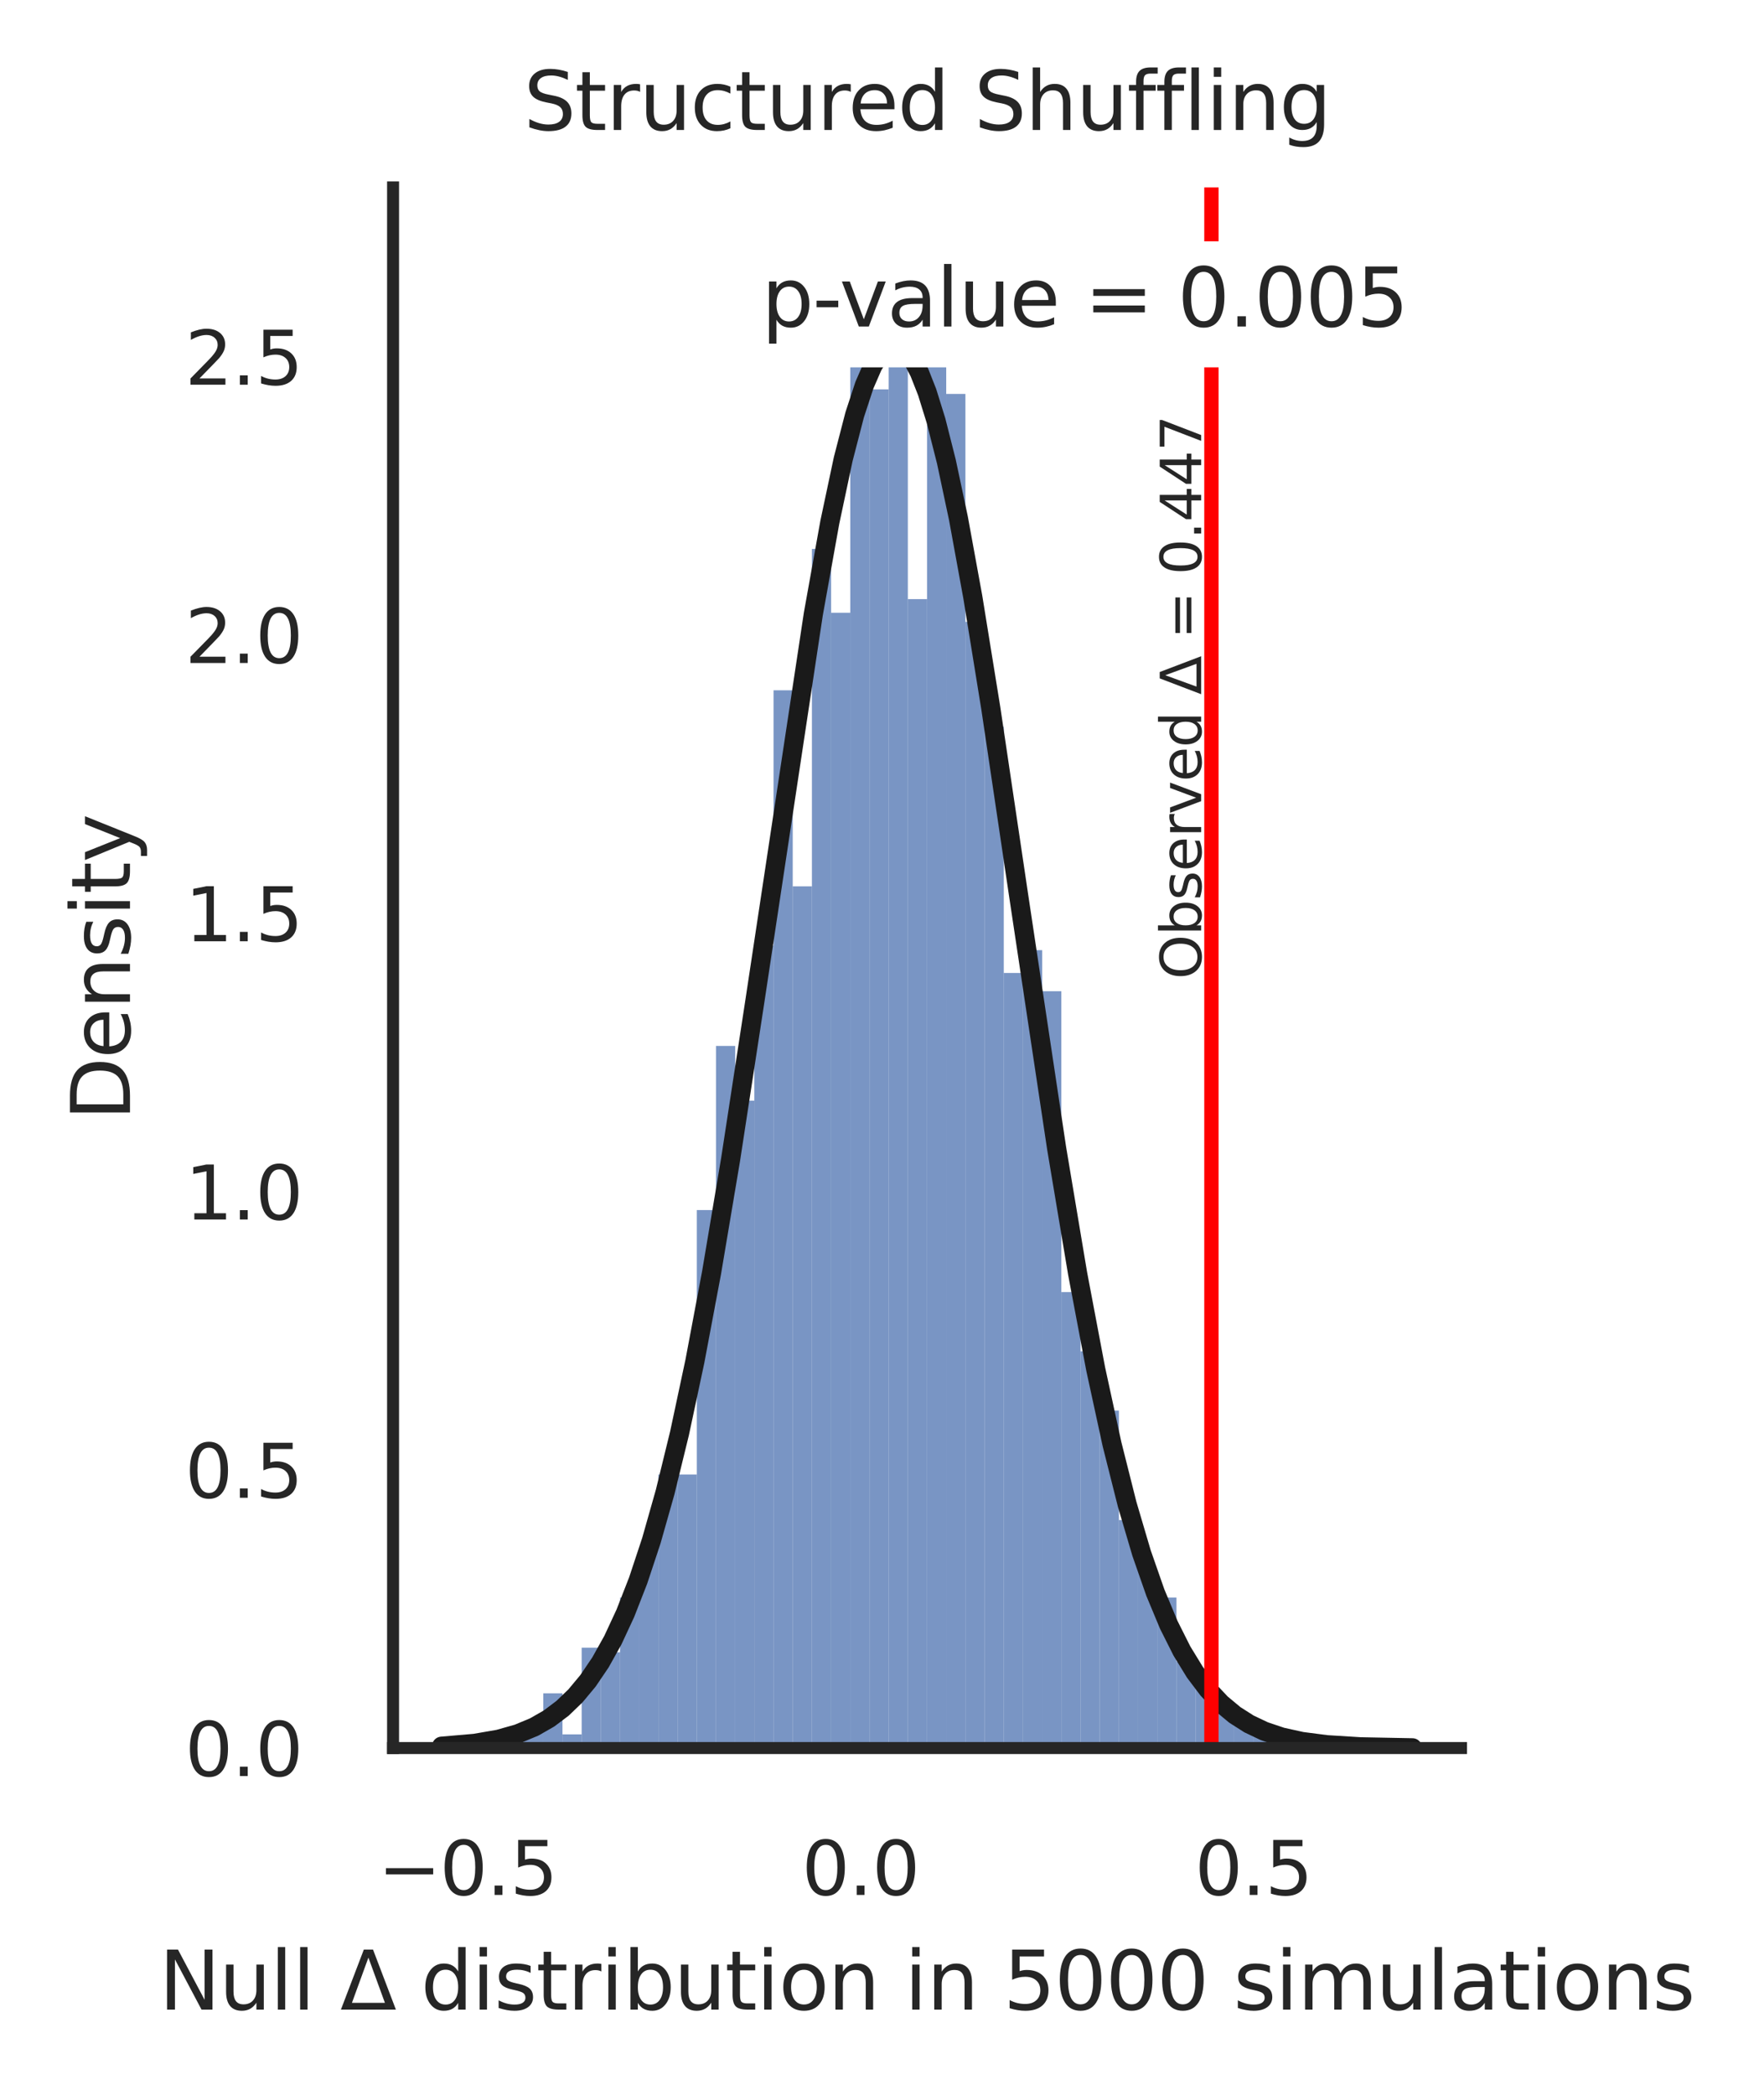 <?xml version="1.0" encoding="utf-8" standalone="no"?>
<!DOCTYPE svg PUBLIC "-//W3C//DTD SVG 1.1//EN"
  "http://www.w3.org/Graphics/SVG/1.1/DTD/svg11.dtd">
<svg xmlns:xlink="http://www.w3.org/1999/xlink" width="184.337pt" height="218.944pt" viewBox="0 0 184.337 218.944" xmlns="http://www.w3.org/2000/svg" version="1.1">
 <defs>
  <style type="text/css">*{stroke-linejoin: round; stroke-linecap: butt}</style>
 </defs>
 <g id="figure_1">
  <g id="patch_1">
   <path d="M 0 218.944 
L 184.337 218.944 
L 184.337 0 
L 0 0 
z
" style="fill: #ffffff"/>
  </g>
  <g id="axes_1">
   <g id="patch_2">
    <path d="M 41.075 182.663 
L 152.675 182.663 
L 152.675 19.583 
L 41.075 19.583 
z
" style="fill: #ffffff"/>
   </g>
   <g id="matplotlib.axis_1">
    <g id="xtick_1">
     <g id="text_1">
      <!-- −0.5 -->
      <g style="fill: #262626" transform="translate(39.497 198.013)scale(0.077 -0.077)">
       <defs>
        <path id="DejaVuSans-2212" d="M 678 2272 
L 4684 2272 
L 4684 1741 
L 678 1741 
L 678 2272 
z
" transform="scale(0.016)"/>
        <path id="DejaVuSans-30" d="M 2034 4250 
Q 1547 4250 1301 3770 
Q 1056 3291 1056 2328 
Q 1056 1369 1301 889 
Q 1547 409 2034 409 
Q 2525 409 2770 889 
Q 3016 1369 3016 2328 
Q 3016 3291 2770 3770 
Q 2525 4250 2034 4250 
z
M 2034 4750 
Q 2819 4750 3233 4129 
Q 3647 3509 3647 2328 
Q 3647 1150 3233 529 
Q 2819 -91 2034 -91 
Q 1250 -91 836 529 
Q 422 1150 422 2328 
Q 422 3509 836 4129 
Q 1250 4750 2034 4750 
z
" transform="scale(0.016)"/>
        <path id="DejaVuSans-2e" d="M 684 794 
L 1344 794 
L 1344 0 
L 684 0 
L 684 794 
z
" transform="scale(0.016)"/>
        <path id="DejaVuSans-35" d="M 691 4666 
L 3169 4666 
L 3169 4134 
L 1269 4134 
L 1269 2991 
Q 1406 3038 1543 3061 
Q 1681 3084 1819 3084 
Q 2600 3084 3056 2656 
Q 3513 2228 3513 1497 
Q 3513 744 3044 326 
Q 2575 -91 1722 -91 
Q 1428 -91 1123 -41 
Q 819 9 494 109 
L 494 744 
Q 775 591 1075 516 
Q 1375 441 1709 441 
Q 2250 441 2565 725 
Q 2881 1009 2881 1497 
Q 2881 1984 2565 2268 
Q 2250 2553 1709 2553 
Q 1456 2553 1204 2497 
Q 953 2441 691 2322 
L 691 4666 
z
" transform="scale(0.016)"/>
       </defs>
       <use xlink:href="#DejaVuSans-2212"/>
       <use xlink:href="#DejaVuSans-30" x="83.789"/>
       <use xlink:href="#DejaVuSans-2e" x="147.412"/>
       <use xlink:href="#DejaVuSans-35" x="179.199"/>
      </g>
     </g>
    </g>
    <g id="xtick_2">
     <g id="text_2">
      <!-- 0.0 -->
      <g style="fill: #262626" transform="translate(83.789 198.013)scale(0.077 -0.077)">
       <use xlink:href="#DejaVuSans-30"/>
       <use xlink:href="#DejaVuSans-2e" x="63.623"/>
       <use xlink:href="#DejaVuSans-30" x="95.41"/>
      </g>
     </g>
    </g>
    <g id="xtick_3">
     <g id="text_3">
      <!-- 0.5 -->
      <g style="fill: #262626" transform="translate(124.854 198.013)scale(0.077 -0.077)">
       <use xlink:href="#DejaVuSans-30"/>
       <use xlink:href="#DejaVuSans-2e" x="63.623"/>
       <use xlink:href="#DejaVuSans-35" x="95.41"/>
      </g>
     </g>
    </g>
    <g id="text_4">
     <!-- Null $\Delta$ distribution in 5000 simulations -->
     <g style="fill: #262626" transform="translate(16.613 209.998)scale(0.084 -0.084)">
      <defs>
       <path id="DejaVuSans-4e" d="M 628 4666 
L 1478 4666 
L 3547 763 
L 3547 4666 
L 4159 4666 
L 4159 0 
L 3309 0 
L 1241 3903 
L 1241 0 
L 628 0 
L 628 4666 
z
" transform="scale(0.016)"/>
       <path id="DejaVuSans-75" d="M 544 1381 
L 544 3500 
L 1119 3500 
L 1119 1403 
Q 1119 906 1312 657 
Q 1506 409 1894 409 
Q 2359 409 2629 706 
Q 2900 1003 2900 1516 
L 2900 3500 
L 3475 3500 
L 3475 0 
L 2900 0 
L 2900 538 
Q 2691 219 2414 64 
Q 2138 -91 1772 -91 
Q 1169 -91 856 284 
Q 544 659 544 1381 
z
M 1991 3584 
L 1991 3584 
z
" transform="scale(0.016)"/>
       <path id="DejaVuSans-6c" d="M 603 4863 
L 1178 4863 
L 1178 0 
L 603 0 
L 603 4863 
z
" transform="scale(0.016)"/>
       <path id="DejaVuSans-20" transform="scale(0.016)"/>
       <path id="DejaVuSans-394" d="M 2188 4044 
L 906 525 
L 3472 525 
L 2188 4044 
z
M 50 0 
L 1831 4666 
L 2547 4666 
L 4325 0 
L 50 0 
z
" transform="scale(0.016)"/>
       <path id="DejaVuSans-64" d="M 2906 2969 
L 2906 4863 
L 3481 4863 
L 3481 0 
L 2906 0 
L 2906 525 
Q 2725 213 2448 61 
Q 2172 -91 1784 -91 
Q 1150 -91 751 415 
Q 353 922 353 1747 
Q 353 2572 751 3078 
Q 1150 3584 1784 3584 
Q 2172 3584 2448 3432 
Q 2725 3281 2906 2969 
z
M 947 1747 
Q 947 1113 1208 752 
Q 1469 391 1925 391 
Q 2381 391 2643 752 
Q 2906 1113 2906 1747 
Q 2906 2381 2643 2742 
Q 2381 3103 1925 3103 
Q 1469 3103 1208 2742 
Q 947 2381 947 1747 
z
" transform="scale(0.016)"/>
       <path id="DejaVuSans-69" d="M 603 3500 
L 1178 3500 
L 1178 0 
L 603 0 
L 603 3500 
z
M 603 4863 
L 1178 4863 
L 1178 4134 
L 603 4134 
L 603 4863 
z
" transform="scale(0.016)"/>
       <path id="DejaVuSans-73" d="M 2834 3397 
L 2834 2853 
Q 2591 2978 2328 3040 
Q 2066 3103 1784 3103 
Q 1356 3103 1142 2972 
Q 928 2841 928 2578 
Q 928 2378 1081 2264 
Q 1234 2150 1697 2047 
L 1894 2003 
Q 2506 1872 2764 1633 
Q 3022 1394 3022 966 
Q 3022 478 2636 193 
Q 2250 -91 1575 -91 
Q 1294 -91 989 -36 
Q 684 19 347 128 
L 347 722 
Q 666 556 975 473 
Q 1284 391 1588 391 
Q 1994 391 2212 530 
Q 2431 669 2431 922 
Q 2431 1156 2273 1281 
Q 2116 1406 1581 1522 
L 1381 1569 
Q 847 1681 609 1914 
Q 372 2147 372 2553 
Q 372 3047 722 3315 
Q 1072 3584 1716 3584 
Q 2034 3584 2315 3537 
Q 2597 3491 2834 3397 
z
" transform="scale(0.016)"/>
       <path id="DejaVuSans-74" d="M 1172 4494 
L 1172 3500 
L 2356 3500 
L 2356 3053 
L 1172 3053 
L 1172 1153 
Q 1172 725 1289 603 
Q 1406 481 1766 481 
L 2356 481 
L 2356 0 
L 1766 0 
Q 1100 0 847 248 
Q 594 497 594 1153 
L 594 3053 
L 172 3053 
L 172 3500 
L 594 3500 
L 594 4494 
L 1172 4494 
z
" transform="scale(0.016)"/>
       <path id="DejaVuSans-72" d="M 2631 2963 
Q 2534 3019 2420 3045 
Q 2306 3072 2169 3072 
Q 1681 3072 1420 2755 
Q 1159 2438 1159 1844 
L 1159 0 
L 581 0 
L 581 3500 
L 1159 3500 
L 1159 2956 
Q 1341 3275 1631 3429 
Q 1922 3584 2338 3584 
Q 2397 3584 2469 3576 
Q 2541 3569 2628 3553 
L 2631 2963 
z
" transform="scale(0.016)"/>
       <path id="DejaVuSans-62" d="M 3116 1747 
Q 3116 2381 2855 2742 
Q 2594 3103 2138 3103 
Q 1681 3103 1420 2742 
Q 1159 2381 1159 1747 
Q 1159 1113 1420 752 
Q 1681 391 2138 391 
Q 2594 391 2855 752 
Q 3116 1113 3116 1747 
z
M 1159 2969 
Q 1341 3281 1617 3432 
Q 1894 3584 2278 3584 
Q 2916 3584 3314 3078 
Q 3713 2572 3713 1747 
Q 3713 922 3314 415 
Q 2916 -91 2278 -91 
Q 1894 -91 1617 61 
Q 1341 213 1159 525 
L 1159 0 
L 581 0 
L 581 4863 
L 1159 4863 
L 1159 2969 
z
" transform="scale(0.016)"/>
       <path id="DejaVuSans-6f" d="M 1959 3097 
Q 1497 3097 1228 2736 
Q 959 2375 959 1747 
Q 959 1119 1226 758 
Q 1494 397 1959 397 
Q 2419 397 2687 759 
Q 2956 1122 2956 1747 
Q 2956 2369 2687 2733 
Q 2419 3097 1959 3097 
z
M 1959 3584 
Q 2709 3584 3137 3096 
Q 3566 2609 3566 1747 
Q 3566 888 3137 398 
Q 2709 -91 1959 -91 
Q 1206 -91 779 398 
Q 353 888 353 1747 
Q 353 2609 779 3096 
Q 1206 3584 1959 3584 
z
" transform="scale(0.016)"/>
       <path id="DejaVuSans-6e" d="M 3513 2113 
L 3513 0 
L 2938 0 
L 2938 2094 
Q 2938 2591 2744 2837 
Q 2550 3084 2163 3084 
Q 1697 3084 1428 2787 
Q 1159 2491 1159 1978 
L 1159 0 
L 581 0 
L 581 3500 
L 1159 3500 
L 1159 2956 
Q 1366 3272 1645 3428 
Q 1925 3584 2291 3584 
Q 2894 3584 3203 3211 
Q 3513 2838 3513 2113 
z
" transform="scale(0.016)"/>
       <path id="DejaVuSans-6d" d="M 3328 2828 
Q 3544 3216 3844 3400 
Q 4144 3584 4550 3584 
Q 5097 3584 5394 3201 
Q 5691 2819 5691 2113 
L 5691 0 
L 5113 0 
L 5113 2094 
Q 5113 2597 4934 2840 
Q 4756 3084 4391 3084 
Q 3944 3084 3684 2787 
Q 3425 2491 3425 1978 
L 3425 0 
L 2847 0 
L 2847 2094 
Q 2847 2600 2669 2842 
Q 2491 3084 2119 3084 
Q 1678 3084 1418 2786 
Q 1159 2488 1159 1978 
L 1159 0 
L 581 0 
L 581 3500 
L 1159 3500 
L 1159 2956 
Q 1356 3278 1631 3431 
Q 1906 3584 2284 3584 
Q 2666 3584 2933 3390 
Q 3200 3197 3328 2828 
z
" transform="scale(0.016)"/>
       <path id="DejaVuSans-61" d="M 2194 1759 
Q 1497 1759 1228 1600 
Q 959 1441 959 1056 
Q 959 750 1161 570 
Q 1363 391 1709 391 
Q 2188 391 2477 730 
Q 2766 1069 2766 1631 
L 2766 1759 
L 2194 1759 
z
M 3341 1997 
L 3341 0 
L 2766 0 
L 2766 531 
Q 2569 213 2275 61 
Q 1981 -91 1556 -91 
Q 1019 -91 701 211 
Q 384 513 384 1019 
Q 384 1609 779 1909 
Q 1175 2209 1959 2209 
L 2766 2209 
L 2766 2266 
Q 2766 2663 2505 2880 
Q 2244 3097 1772 3097 
Q 1472 3097 1187 3025 
Q 903 2953 641 2809 
L 641 3341 
Q 956 3463 1253 3523 
Q 1550 3584 1831 3584 
Q 2591 3584 2966 3190 
Q 3341 2797 3341 1997 
z
" transform="scale(0.016)"/>
      </defs>
      <use xlink:href="#DejaVuSans-4e" transform="translate(0 0.016)"/>
      <use xlink:href="#DejaVuSans-75" transform="translate(74.805 0.016)"/>
      <use xlink:href="#DejaVuSans-6c" transform="translate(138.184 0.016)"/>
      <use xlink:href="#DejaVuSans-6c" transform="translate(165.967 0.016)"/>
      <use xlink:href="#DejaVuSans-20" transform="translate(193.75 0.016)"/>
      <use xlink:href="#DejaVuSans-394" transform="translate(225.537 0.016)"/>
      <use xlink:href="#DejaVuSans-20" transform="translate(293.945 0.016)"/>
      <use xlink:href="#DejaVuSans-64" transform="translate(325.732 0.016)"/>
      <use xlink:href="#DejaVuSans-69" transform="translate(389.209 0.016)"/>
      <use xlink:href="#DejaVuSans-73" transform="translate(416.992 0.016)"/>
      <use xlink:href="#DejaVuSans-74" transform="translate(469.092 0.016)"/>
      <use xlink:href="#DejaVuSans-72" transform="translate(508.301 0.016)"/>
      <use xlink:href="#DejaVuSans-69" transform="translate(549.414 0.016)"/>
      <use xlink:href="#DejaVuSans-62" transform="translate(577.197 0.016)"/>
      <use xlink:href="#DejaVuSans-75" transform="translate(640.674 0.016)"/>
      <use xlink:href="#DejaVuSans-74" transform="translate(704.053 0.016)"/>
      <use xlink:href="#DejaVuSans-69" transform="translate(743.262 0.016)"/>
      <use xlink:href="#DejaVuSans-6f" transform="translate(771.045 0.016)"/>
      <use xlink:href="#DejaVuSans-6e" transform="translate(832.227 0.016)"/>
      <use xlink:href="#DejaVuSans-20" transform="translate(895.605 0.016)"/>
      <use xlink:href="#DejaVuSans-69" transform="translate(927.393 0.016)"/>
      <use xlink:href="#DejaVuSans-6e" transform="translate(955.176 0.016)"/>
      <use xlink:href="#DejaVuSans-20" transform="translate(1018.555 0.016)"/>
      <use xlink:href="#DejaVuSans-35" transform="translate(1050.342 0.016)"/>
      <use xlink:href="#DejaVuSans-30" transform="translate(1113.965 0.016)"/>
      <use xlink:href="#DejaVuSans-30" transform="translate(1177.588 0.016)"/>
      <use xlink:href="#DejaVuSans-30" transform="translate(1241.211 0.016)"/>
      <use xlink:href="#DejaVuSans-20" transform="translate(1304.834 0.016)"/>
      <use xlink:href="#DejaVuSans-73" transform="translate(1336.621 0.016)"/>
      <use xlink:href="#DejaVuSans-69" transform="translate(1388.721 0.016)"/>
      <use xlink:href="#DejaVuSans-6d" transform="translate(1416.504 0.016)"/>
      <use xlink:href="#DejaVuSans-75" transform="translate(1513.916 0.016)"/>
      <use xlink:href="#DejaVuSans-6c" transform="translate(1577.295 0.016)"/>
      <use xlink:href="#DejaVuSans-61" transform="translate(1605.078 0.016)"/>
      <use xlink:href="#DejaVuSans-74" transform="translate(1666.357 0.016)"/>
      <use xlink:href="#DejaVuSans-69" transform="translate(1705.566 0.016)"/>
      <use xlink:href="#DejaVuSans-6f" transform="translate(1733.35 0.016)"/>
      <use xlink:href="#DejaVuSans-6e" transform="translate(1794.531 0.016)"/>
      <use xlink:href="#DejaVuSans-73" transform="translate(1857.91 0.016)"/>
     </g>
    </g>
   </g>
   <g id="matplotlib.axis_2">
    <g id="ytick_1">
     <g id="text_5">
      <!-- 0.0 -->
      <g style="fill: #262626" transform="translate(19.33 185.588)scale(0.077 -0.077)">
       <use xlink:href="#DejaVuSans-30"/>
       <use xlink:href="#DejaVuSans-2e" x="63.623"/>
       <use xlink:href="#DejaVuSans-30" x="95.41"/>
      </g>
     </g>
    </g>
    <g id="ytick_2">
     <g id="text_6">
      <!-- 0.5 -->
      <g style="fill: #262626" transform="translate(19.33 156.511)scale(0.077 -0.077)">
       <use xlink:href="#DejaVuSans-30"/>
       <use xlink:href="#DejaVuSans-2e" x="63.623"/>
       <use xlink:href="#DejaVuSans-35" x="95.41"/>
      </g>
     </g>
    </g>
    <g id="ytick_3">
     <g id="text_7">
      <!-- 1.0 -->
      <g style="fill: #262626" transform="translate(19.33 127.434)scale(0.077 -0.077)">
       <defs>
        <path id="DejaVuSans-31" d="M 794 531 
L 1825 531 
L 1825 4091 
L 703 3866 
L 703 4441 
L 1819 4666 
L 2450 4666 
L 2450 531 
L 3481 531 
L 3481 0 
L 794 0 
L 794 531 
z
" transform="scale(0.016)"/>
       </defs>
       <use xlink:href="#DejaVuSans-31"/>
       <use xlink:href="#DejaVuSans-2e" x="63.623"/>
       <use xlink:href="#DejaVuSans-30" x="95.41"/>
      </g>
     </g>
    </g>
    <g id="ytick_4">
     <g id="text_8">
      <!-- 1.5 -->
      <g style="fill: #262626" transform="translate(19.33 98.356)scale(0.077 -0.077)">
       <use xlink:href="#DejaVuSans-31"/>
       <use xlink:href="#DejaVuSans-2e" x="63.623"/>
       <use xlink:href="#DejaVuSans-35" x="95.41"/>
      </g>
     </g>
    </g>
    <g id="ytick_5">
     <g id="text_9">
      <!-- 2.0 -->
      <g style="fill: #262626" transform="translate(19.33 69.279)scale(0.077 -0.077)">
       <defs>
        <path id="DejaVuSans-32" d="M 1228 531 
L 3431 531 
L 3431 0 
L 469 0 
L 469 531 
Q 828 903 1448 1529 
Q 2069 2156 2228 2338 
Q 2531 2678 2651 2914 
Q 2772 3150 2772 3378 
Q 2772 3750 2511 3984 
Q 2250 4219 1831 4219 
Q 1534 4219 1204 4116 
Q 875 4013 500 3803 
L 500 4441 
Q 881 4594 1212 4672 
Q 1544 4750 1819 4750 
Q 2544 4750 2975 4387 
Q 3406 4025 3406 3419 
Q 3406 3131 3298 2873 
Q 3191 2616 2906 2266 
Q 2828 2175 2409 1742 
Q 1991 1309 1228 531 
z
" transform="scale(0.016)"/>
       </defs>
       <use xlink:href="#DejaVuSans-32"/>
       <use xlink:href="#DejaVuSans-2e" x="63.623"/>
       <use xlink:href="#DejaVuSans-30" x="95.41"/>
      </g>
     </g>
    </g>
    <g id="ytick_6">
     <g id="text_10">
      <!-- 2.5 -->
      <g style="fill: #262626" transform="translate(19.33 40.202)scale(0.077 -0.077)">
       <use xlink:href="#DejaVuSans-32"/>
       <use xlink:href="#DejaVuSans-2e" x="63.623"/>
       <use xlink:href="#DejaVuSans-35" x="95.41"/>
      </g>
     </g>
    </g>
    <g id="text_11">
     <!-- Density -->
     <g style="fill: #262626" transform="translate(13.583 117.09)rotate(-90)scale(0.084 -0.084)">
      <defs>
       <path id="DejaVuSans-44" d="M 1259 4147 
L 1259 519 
L 2022 519 
Q 2988 519 3436 956 
Q 3884 1394 3884 2338 
Q 3884 3275 3436 3711 
Q 2988 4147 2022 4147 
L 1259 4147 
z
M 628 4666 
L 1925 4666 
Q 3281 4666 3915 4102 
Q 4550 3538 4550 2338 
Q 4550 1131 3912 565 
Q 3275 0 1925 0 
L 628 0 
L 628 4666 
z
" transform="scale(0.016)"/>
       <path id="DejaVuSans-65" d="M 3597 1894 
L 3597 1613 
L 953 1613 
Q 991 1019 1311 708 
Q 1631 397 2203 397 
Q 2534 397 2845 478 
Q 3156 559 3463 722 
L 3463 178 
Q 3153 47 2828 -22 
Q 2503 -91 2169 -91 
Q 1331 -91 842 396 
Q 353 884 353 1716 
Q 353 2575 817 3079 
Q 1281 3584 2069 3584 
Q 2775 3584 3186 3129 
Q 3597 2675 3597 1894 
z
M 3022 2063 
Q 3016 2534 2758 2815 
Q 2500 3097 2075 3097 
Q 1594 3097 1305 2825 
Q 1016 2553 972 2059 
L 3022 2063 
z
" transform="scale(0.016)"/>
       <path id="DejaVuSans-79" d="M 2059 -325 
Q 1816 -950 1584 -1140 
Q 1353 -1331 966 -1331 
L 506 -1331 
L 506 -850 
L 844 -850 
Q 1081 -850 1212 -737 
Q 1344 -625 1503 -206 
L 1606 56 
L 191 3500 
L 800 3500 
L 1894 763 
L 2988 3500 
L 3597 3500 
L 2059 -325 
z
" transform="scale(0.016)"/>
      </defs>
      <use xlink:href="#DejaVuSans-44"/>
      <use xlink:href="#DejaVuSans-65" x="77.002"/>
      <use xlink:href="#DejaVuSans-6e" x="138.525"/>
      <use xlink:href="#DejaVuSans-73" x="201.904"/>
      <use xlink:href="#DejaVuSans-69" x="254.004"/>
      <use xlink:href="#DejaVuSans-74" x="281.787"/>
      <use xlink:href="#DejaVuSans-79" x="320.996"/>
     </g>
    </g>
   </g>
   <g id="patch_3">
    <path d="M 50.759 182.663 
L 52.764 182.663 
L 52.764 181.71 
L 50.759 181.71 
z
" clip-path="url(#pa4a0710487)" style="fill: #4c72b0; fill-opacity: 0.75"/>
   </g>
   <g id="patch_4">
    <path d="M 52.764 182.663 
L 54.769 182.663 
L 54.769 181.71 
L 52.764 181.71 
z
" clip-path="url(#pa4a0710487)" style="fill: #4c72b0; fill-opacity: 0.75"/>
   </g>
   <g id="patch_5">
    <path d="M 54.769 182.663 
L 56.774 182.663 
L 56.774 180.757 
L 54.769 180.757 
z
" clip-path="url(#pa4a0710487)" style="fill: #4c72b0; fill-opacity: 0.75"/>
   </g>
   <g id="patch_6">
    <path d="M 56.774 182.663 
L 58.779 182.663 
L 58.779 176.946 
L 56.774 176.946 
z
" clip-path="url(#pa4a0710487)" style="fill: #4c72b0; fill-opacity: 0.75"/>
   </g>
   <g id="patch_7">
    <path d="M 58.779 182.663 
L 60.784 182.663 
L 60.784 181.233 
L 58.779 181.233 
z
" clip-path="url(#pa4a0710487)" style="fill: #4c72b0; fill-opacity: 0.75"/>
   </g>
   <g id="patch_8">
    <path d="M 60.784 182.663 
L 62.79 182.663 
L 62.79 172.181 
L 60.784 172.181 
z
" clip-path="url(#pa4a0710487)" style="fill: #4c72b0; fill-opacity: 0.75"/>
   </g>
   <g id="patch_9">
    <path d="M 62.79 182.663 
L 64.795 182.663 
L 64.795 172.658 
L 62.79 172.658 
z
" clip-path="url(#pa4a0710487)" style="fill: #4c72b0; fill-opacity: 0.75"/>
   </g>
   <g id="patch_10">
    <path d="M 64.795 182.663 
L 66.8 182.663 
L 66.8 166.941 
L 64.795 166.941 
z
" clip-path="url(#pa4a0710487)" style="fill: #4c72b0; fill-opacity: 0.75"/>
   </g>
   <g id="patch_11">
    <path d="M 66.8 182.663 
L 68.805 182.663 
L 68.805 161.7 
L 66.8 161.7 
z
" clip-path="url(#pa4a0710487)" style="fill: #4c72b0; fill-opacity: 0.75"/>
   </g>
   <g id="patch_12">
    <path d="M 68.805 182.663 
L 70.81 182.663 
L 70.81 154.077 
L 68.805 154.077 
z
" clip-path="url(#pa4a0710487)" style="fill: #4c72b0; fill-opacity: 0.75"/>
   </g>
   <g id="patch_13">
    <path d="M 70.81 182.663 
L 72.815 182.663 
L 72.815 154.077 
L 70.81 154.077 
z
" clip-path="url(#pa4a0710487)" style="fill: #4c72b0; fill-opacity: 0.75"/>
   </g>
   <g id="patch_14">
    <path d="M 72.815 182.663 
L 74.82 182.663 
L 74.82 126.445 
L 72.815 126.445 
z
" clip-path="url(#pa4a0710487)" style="fill: #4c72b0; fill-opacity: 0.75"/>
   </g>
   <g id="patch_15">
    <path d="M 74.82 182.663 
L 76.825 182.663 
L 76.825 109.293 
L 74.82 109.293 
z
" clip-path="url(#pa4a0710487)" style="fill: #4c72b0; fill-opacity: 0.75"/>
   </g>
   <g id="patch_16">
    <path d="M 76.825 182.663 
L 78.83 182.663 
L 78.83 115.01 
L 76.825 115.01 
z
" clip-path="url(#pa4a0710487)" style="fill: #4c72b0; fill-opacity: 0.75"/>
   </g>
   <g id="patch_17">
    <path d="M 78.83 182.663 
L 80.835 182.663 
L 80.835 98.812 
L 78.83 98.812 
z
" clip-path="url(#pa4a0710487)" style="fill: #4c72b0; fill-opacity: 0.75"/>
   </g>
   <g id="patch_18">
    <path d="M 80.835 182.663 
L 82.84 182.663 
L 82.84 72.132 
L 80.835 72.132 
z
" clip-path="url(#pa4a0710487)" style="fill: #4c72b0; fill-opacity: 0.75"/>
   </g>
   <g id="patch_19">
    <path d="M 82.84 182.663 
L 84.845 182.663 
L 84.845 92.619 
L 82.84 92.619 
z
" clip-path="url(#pa4a0710487)" style="fill: #4c72b0; fill-opacity: 0.75"/>
   </g>
   <g id="patch_20">
    <path d="M 84.845 182.663 
L 86.85 182.663 
L 86.85 57.363 
L 84.845 57.363 
z
" clip-path="url(#pa4a0710487)" style="fill: #4c72b0; fill-opacity: 0.75"/>
   </g>
   <g id="patch_21">
    <path d="M 86.85 182.663 
L 88.855 182.663 
L 88.855 64.033 
L 86.85 64.033 
z
" clip-path="url(#pa4a0710487)" style="fill: #4c72b0; fill-opacity: 0.75"/>
   </g>
   <g id="patch_22">
    <path d="M 88.855 182.663 
L 90.86 182.663 
L 90.86 27.348 
L 88.855 27.348 
z
" clip-path="url(#pa4a0710487)" style="fill: #4c72b0; fill-opacity: 0.75"/>
   </g>
   <g id="patch_23">
    <path d="M 90.86 182.663 
L 92.865 182.663 
L 92.865 40.688 
L 90.86 40.688 
z
" clip-path="url(#pa4a0710487)" style="fill: #4c72b0; fill-opacity: 0.75"/>
   </g>
   <g id="patch_24">
    <path d="M 92.865 182.663 
L 94.87 182.663 
L 94.87 36.877 
L 92.865 36.877 
z
" clip-path="url(#pa4a0710487)" style="fill: #4c72b0; fill-opacity: 0.75"/>
   </g>
   <g id="patch_25">
    <path d="M 94.87 182.663 
L 96.875 182.663 
L 96.875 62.604 
L 94.87 62.604 
z
" clip-path="url(#pa4a0710487)" style="fill: #4c72b0; fill-opacity: 0.75"/>
   </g>
   <g id="patch_26">
    <path d="M 96.875 182.663 
L 98.88 182.663 
L 98.88 32.589 
L 96.875 32.589 
z
" clip-path="url(#pa4a0710487)" style="fill: #4c72b0; fill-opacity: 0.75"/>
   </g>
   <g id="patch_27">
    <path d="M 98.88 182.663 
L 100.885 182.663 
L 100.885 41.165 
L 98.88 41.165 
z
" clip-path="url(#pa4a0710487)" style="fill: #4c72b0; fill-opacity: 0.75"/>
   </g>
   <g id="patch_28">
    <path d="M 100.885 182.663 
L 102.89 182.663 
L 102.89 64.986 
L 100.885 64.986 
z
" clip-path="url(#pa4a0710487)" style="fill: #4c72b0; fill-opacity: 0.75"/>
   </g>
   <g id="patch_29">
    <path d="M 102.89 182.663 
L 104.895 182.663 
L 104.895 75.944 
L 102.89 75.944 
z
" clip-path="url(#pa4a0710487)" style="fill: #4c72b0; fill-opacity: 0.75"/>
   </g>
   <g id="patch_30">
    <path d="M 104.895 182.663 
L 106.9 182.663 
L 106.9 101.671 
L 104.895 101.671 
z
" clip-path="url(#pa4a0710487)" style="fill: #4c72b0; fill-opacity: 0.75"/>
   </g>
   <g id="patch_31">
    <path d="M 106.9 182.663 
L 108.905 182.663 
L 108.905 99.288 
L 106.9 99.288 
z
" clip-path="url(#pa4a0710487)" style="fill: #4c72b0; fill-opacity: 0.75"/>
   </g>
   <g id="patch_32">
    <path d="M 108.905 182.663 
L 110.91 182.663 
L 110.91 103.576 
L 108.905 103.576 
z
" clip-path="url(#pa4a0710487)" style="fill: #4c72b0; fill-opacity: 0.75"/>
   </g>
   <g id="patch_33">
    <path d="M 110.91 182.663 
L 112.915 182.663 
L 112.915 135.02 
L 110.91 135.02 
z
" clip-path="url(#pa4a0710487)" style="fill: #4c72b0; fill-opacity: 0.75"/>
   </g>
   <g id="patch_34">
    <path d="M 112.915 182.663 
L 114.92 182.663 
L 114.92 141.214 
L 112.915 141.214 
z
" clip-path="url(#pa4a0710487)" style="fill: #4c72b0; fill-opacity: 0.75"/>
   </g>
   <g id="patch_35">
    <path d="M 114.92 182.663 
L 116.925 182.663 
L 116.925 147.407 
L 114.92 147.407 
z
" clip-path="url(#pa4a0710487)" style="fill: #4c72b0; fill-opacity: 0.75"/>
   </g>
   <g id="patch_36">
    <path d="M 116.925 182.663 
L 118.93 182.663 
L 118.93 158.841 
L 116.925 158.841 
z
" clip-path="url(#pa4a0710487)" style="fill: #4c72b0; fill-opacity: 0.75"/>
   </g>
   <g id="patch_37">
    <path d="M 118.93 182.663 
L 120.935 182.663 
L 120.935 164.082 
L 118.93 164.082 
z
" clip-path="url(#pa4a0710487)" style="fill: #4c72b0; fill-opacity: 0.75"/>
   </g>
   <g id="patch_38">
    <path d="M 120.935 182.663 
L 122.94 182.663 
L 122.94 166.941 
L 120.935 166.941 
z
" clip-path="url(#pa4a0710487)" style="fill: #4c72b0; fill-opacity: 0.75"/>
   </g>
   <g id="patch_39">
    <path d="M 122.94 182.663 
L 124.945 182.663 
L 124.945 173.611 
L 122.94 173.611 
z
" clip-path="url(#pa4a0710487)" style="fill: #4c72b0; fill-opacity: 0.75"/>
   </g>
   <g id="patch_40">
    <path d="M 124.945 182.663 
L 126.95 182.663 
L 126.95 175.993 
L 124.945 175.993 
z
" clip-path="url(#pa4a0710487)" style="fill: #4c72b0; fill-opacity: 0.75"/>
   </g>
   <g id="patch_41">
    <path d="M 126.95 182.663 
L 128.956 182.663 
L 128.956 178.851 
L 126.95 178.851 
z
" clip-path="url(#pa4a0710487)" style="fill: #4c72b0; fill-opacity: 0.75"/>
   </g>
   <g id="patch_42">
    <path d="M 128.956 182.663 
L 130.961 182.663 
L 130.961 180.281 
L 128.956 180.281 
z
" clip-path="url(#pa4a0710487)" style="fill: #4c72b0; fill-opacity: 0.75"/>
   </g>
   <g id="patch_43">
    <path d="M 130.961 182.663 
L 132.966 182.663 
L 132.966 181.233 
L 130.961 181.233 
z
" clip-path="url(#pa4a0710487)" style="fill: #4c72b0; fill-opacity: 0.75"/>
   </g>
   <g id="patch_44">
    <path d="M 132.966 182.663 
L 134.971 182.663 
L 134.971 181.233 
L 132.966 181.233 
z
" clip-path="url(#pa4a0710487)" style="fill: #4c72b0; fill-opacity: 0.75"/>
   </g>
   <g id="patch_45">
    <path d="M 134.971 182.663 
L 136.976 182.663 
L 136.976 182.186 
L 134.971 182.186 
z
" clip-path="url(#pa4a0710487)" style="fill: #4c72b0; fill-opacity: 0.75"/>
   </g>
   <g id="patch_46">
    <path d="M 136.976 182.663 
L 138.981 182.663 
L 138.981 182.186 
L 136.976 182.186 
z
" clip-path="url(#pa4a0710487)" style="fill: #4c72b0; fill-opacity: 0.75"/>
   </g>
   <g id="patch_47">
    <path d="M 138.981 182.663 
L 140.986 182.663 
L 140.986 182.663 
L 138.981 182.663 
z
" clip-path="url(#pa4a0710487)" style="fill: #4c72b0; fill-opacity: 0.75"/>
   </g>
   <g id="patch_48">
    <path d="M 140.986 182.663 
L 142.991 182.663 
L 142.991 182.186 
L 140.986 182.186 
z
" clip-path="url(#pa4a0710487)" style="fill: #4c72b0; fill-opacity: 0.75"/>
   </g>
   <g id="line2d_1">
    <path d="M 46.148 182.47 
L 49.598 182.173 
L 52.094 181.743 
L 54.103 181.176 
L 55.828 180.459 
L 57.371 179.576 
L 58.792 178.505 
L 60.131 177.217 
L 61.45 175.632 
L 62.749 173.713 
L 64.048 171.382 
L 65.347 168.586 
L 66.686 165.159 
L 68.066 160.996 
L 69.507 155.914 
L 71.009 149.776 
L 72.612 142.263 
L 74.358 132.988 
L 76.347 121.163 
L 78.843 104.884 
L 84.992 64.164 
L 86.717 54.567 
L 88.118 47.965 
L 89.315 43.34 
L 90.33 40.247 
L 91.203 38.238 
L 91.954 37.013 
L 92.603 36.341 
L 93.171 36.05 
L 93.679 36.028 
L 94.186 36.229 
L 94.734 36.696 
L 95.363 37.549 
L 96.073 38.911 
L 96.885 40.973 
L 97.819 43.977 
L 98.894 48.224 
L 100.153 54.149 
L 101.654 62.367 
L 103.542 74.031 
L 106.485 93.822 
L 110.422 120.015 
L 112.614 133.098 
L 114.501 143.066 
L 116.206 150.915 
L 117.789 157.199 
L 119.291 162.288 
L 120.732 166.418 
L 122.132 169.78 
L 123.512 172.528 
L 124.872 174.749 
L 126.232 176.551 
L 127.612 178.013 
L 129.032 179.195 
L 130.514 180.141 
L 132.117 180.902 
L 133.923 181.51 
L 136.034 181.976 
L 138.632 182.313 
L 142.163 182.532 
L 147.602 182.638 
L 147.602 182.638 
" clip-path="url(#pa4a0710487)" style="fill: none; stroke: #1a1a1a; stroke-width: 2; stroke-linecap: round"/>
   </g>
   <g id="line2d_2">
    <path d="M 126.594 182.663 
L 126.594 19.583 
" clip-path="url(#pa4a0710487)" style="fill: none; stroke: #ff0000; stroke-width: 1.5; stroke-linecap: round"/>
   </g>
   <g id="patch_49">
    <path d="M 41.075 182.663 
L 41.075 19.583 
" style="fill: none; stroke: #262626; stroke-width: 1.25; stroke-linejoin: miter; stroke-linecap: square"/>
   </g>
   <g id="patch_50">
    <path d="M 41.075 182.663 
L 152.675 182.663 
" style="fill: none; stroke: #262626; stroke-width: 1.25; stroke-linejoin: miter; stroke-linecap: square"/>
   </g>
   <g id="text_12">
    <!-- Observed $\Delta$ = 0.447 -->
    <g style="fill: #262626" transform="translate(125.521 102.335)rotate(-90)scale(0.058 -0.058)">
     <defs>
      <path id="DejaVuSans-4f" d="M 2522 4238 
Q 1834 4238 1429 3725 
Q 1025 3213 1025 2328 
Q 1025 1447 1429 934 
Q 1834 422 2522 422 
Q 3209 422 3611 934 
Q 4013 1447 4013 2328 
Q 4013 3213 3611 3725 
Q 3209 4238 2522 4238 
z
M 2522 4750 
Q 3503 4750 4090 4092 
Q 4678 3434 4678 2328 
Q 4678 1225 4090 567 
Q 3503 -91 2522 -91 
Q 1538 -91 948 565 
Q 359 1222 359 2328 
Q 359 3434 948 4092 
Q 1538 4750 2522 4750 
z
" transform="scale(0.016)"/>
      <path id="DejaVuSans-76" d="M 191 3500 
L 800 3500 
L 1894 563 
L 2988 3500 
L 3597 3500 
L 2284 0 
L 1503 0 
L 191 3500 
z
" transform="scale(0.016)"/>
      <path id="DejaVuSans-3d" d="M 678 2906 
L 4684 2906 
L 4684 2381 
L 678 2381 
L 678 2906 
z
M 678 1631 
L 4684 1631 
L 4684 1100 
L 678 1100 
L 678 1631 
z
" transform="scale(0.016)"/>
      <path id="DejaVuSans-34" d="M 2419 4116 
L 825 1625 
L 2419 1625 
L 2419 4116 
z
M 2253 4666 
L 3047 4666 
L 3047 1625 
L 3713 1625 
L 3713 1100 
L 3047 1100 
L 3047 0 
L 2419 0 
L 2419 1100 
L 313 1100 
L 313 1709 
L 2253 4666 
z
" transform="scale(0.016)"/>
      <path id="DejaVuSans-37" d="M 525 4666 
L 3525 4666 
L 3525 4397 
L 1831 0 
L 1172 0 
L 2766 4134 
L 525 4134 
L 525 4666 
z
" transform="scale(0.016)"/>
     </defs>
     <use xlink:href="#DejaVuSans-4f" transform="translate(0 0.016)"/>
     <use xlink:href="#DejaVuSans-62" transform="translate(78.711 0.016)"/>
     <use xlink:href="#DejaVuSans-73" transform="translate(142.188 0.016)"/>
     <use xlink:href="#DejaVuSans-65" transform="translate(194.287 0.016)"/>
     <use xlink:href="#DejaVuSans-72" transform="translate(255.811 0.016)"/>
     <use xlink:href="#DejaVuSans-76" transform="translate(296.924 0.016)"/>
     <use xlink:href="#DejaVuSans-65" transform="translate(356.104 0.016)"/>
     <use xlink:href="#DejaVuSans-64" transform="translate(417.627 0.016)"/>
     <use xlink:href="#DejaVuSans-20" transform="translate(481.104 0.016)"/>
     <use xlink:href="#DejaVuSans-394" transform="translate(512.891 0.016)"/>
     <use xlink:href="#DejaVuSans-20" transform="translate(581.299 0.016)"/>
     <use xlink:href="#DejaVuSans-3d" transform="translate(613.086 0.016)"/>
     <use xlink:href="#DejaVuSans-20" transform="translate(696.875 0.016)"/>
     <use xlink:href="#DejaVuSans-30" transform="translate(728.662 0.016)"/>
     <use xlink:href="#DejaVuSans-2e" transform="translate(792.285 0.016)"/>
     <use xlink:href="#DejaVuSans-34" transform="translate(824.072 0.016)"/>
     <use xlink:href="#DejaVuSans-34" transform="translate(887.695 0.016)"/>
     <use xlink:href="#DejaVuSans-37" transform="translate(951.318 0.016)"/>
    </g>
   </g>
   <g id="text_13">
    <g id="patch_51">
     <path d="M 79.581 38.386 
L 147.095 38.386 
Q 149.615 38.386 149.615 35.866 
L 149.615 27.737 
Q 149.615 25.217 147.095 25.217 
L 79.581 25.217 
Q 77.061 25.217 77.061 27.737 
L 77.061 35.866 
Q 77.061 38.386 79.581 38.386 
z
" style="fill: #ffffff"/>
    </g>
    <!-- p-value = 0.005 -->
    <g style="fill: #262626" transform="translate(79.581 34.119)scale(0.084 -0.084)">
     <defs>
      <path id="DejaVuSans-70" d="M 1159 525 
L 1159 -1331 
L 581 -1331 
L 581 3500 
L 1159 3500 
L 1159 2969 
Q 1341 3281 1617 3432 
Q 1894 3584 2278 3584 
Q 2916 3584 3314 3078 
Q 3713 2572 3713 1747 
Q 3713 922 3314 415 
Q 2916 -91 2278 -91 
Q 1894 -91 1617 61 
Q 1341 213 1159 525 
z
M 3116 1747 
Q 3116 2381 2855 2742 
Q 2594 3103 2138 3103 
Q 1681 3103 1420 2742 
Q 1159 2381 1159 1747 
Q 1159 1113 1420 752 
Q 1681 391 2138 391 
Q 2594 391 2855 752 
Q 3116 1113 3116 1747 
z
" transform="scale(0.016)"/>
      <path id="DejaVuSans-2d" d="M 313 2009 
L 1997 2009 
L 1997 1497 
L 313 1497 
L 313 2009 
z
" transform="scale(0.016)"/>
     </defs>
     <use xlink:href="#DejaVuSans-70"/>
     <use xlink:href="#DejaVuSans-2d" x="63.477"/>
     <use xlink:href="#DejaVuSans-76" x="96.936"/>
     <use xlink:href="#DejaVuSans-61" x="156.115"/>
     <use xlink:href="#DejaVuSans-6c" x="217.395"/>
     <use xlink:href="#DejaVuSans-75" x="245.178"/>
     <use xlink:href="#DejaVuSans-65" x="308.557"/>
     <use xlink:href="#DejaVuSans-20" x="370.08"/>
     <use xlink:href="#DejaVuSans-3d" x="401.867"/>
     <use xlink:href="#DejaVuSans-20" x="485.656"/>
     <use xlink:href="#DejaVuSans-30" x="517.443"/>
     <use xlink:href="#DejaVuSans-2e" x="581.066"/>
     <use xlink:href="#DejaVuSans-30" x="612.854"/>
     <use xlink:href="#DejaVuSans-30" x="676.477"/>
     <use xlink:href="#DejaVuSans-35" x="740.1"/>
    </g>
   </g>
   <g id="text_14">
    <!-- Structured Shuffling -->
    <g style="fill: #262626" transform="translate(54.73 13.583)scale(0.084 -0.084)">
     <defs>
      <path id="DejaVuSans-53" d="M 3425 4513 
L 3425 3897 
Q 3066 4069 2747 4153 
Q 2428 4238 2131 4238 
Q 1616 4238 1336 4038 
Q 1056 3838 1056 3469 
Q 1056 3159 1242 3001 
Q 1428 2844 1947 2747 
L 2328 2669 
Q 3034 2534 3370 2195 
Q 3706 1856 3706 1288 
Q 3706 609 3251 259 
Q 2797 -91 1919 -91 
Q 1588 -91 1214 -16 
Q 841 59 441 206 
L 441 856 
Q 825 641 1194 531 
Q 1563 422 1919 422 
Q 2459 422 2753 634 
Q 3047 847 3047 1241 
Q 3047 1584 2836 1778 
Q 2625 1972 2144 2069 
L 1759 2144 
Q 1053 2284 737 2584 
Q 422 2884 422 3419 
Q 422 4038 858 4394 
Q 1294 4750 2059 4750 
Q 2388 4750 2728 4690 
Q 3069 4631 3425 4513 
z
" transform="scale(0.016)"/>
      <path id="DejaVuSans-63" d="M 3122 3366 
L 3122 2828 
Q 2878 2963 2633 3030 
Q 2388 3097 2138 3097 
Q 1578 3097 1268 2742 
Q 959 2388 959 1747 
Q 959 1106 1268 751 
Q 1578 397 2138 397 
Q 2388 397 2633 464 
Q 2878 531 3122 666 
L 3122 134 
Q 2881 22 2623 -34 
Q 2366 -91 2075 -91 
Q 1284 -91 818 406 
Q 353 903 353 1747 
Q 353 2603 823 3093 
Q 1294 3584 2113 3584 
Q 2378 3584 2631 3529 
Q 2884 3475 3122 3366 
z
" transform="scale(0.016)"/>
      <path id="DejaVuSans-68" d="M 3513 2113 
L 3513 0 
L 2938 0 
L 2938 2094 
Q 2938 2591 2744 2837 
Q 2550 3084 2163 3084 
Q 1697 3084 1428 2787 
Q 1159 2491 1159 1978 
L 1159 0 
L 581 0 
L 581 4863 
L 1159 4863 
L 1159 2956 
Q 1366 3272 1645 3428 
Q 1925 3584 2291 3584 
Q 2894 3584 3203 3211 
Q 3513 2838 3513 2113 
z
" transform="scale(0.016)"/>
      <path id="DejaVuSans-66" d="M 2375 4863 
L 2375 4384 
L 1825 4384 
Q 1516 4384 1395 4259 
Q 1275 4134 1275 3809 
L 1275 3500 
L 2222 3500 
L 2222 3053 
L 1275 3053 
L 1275 0 
L 697 0 
L 697 3053 
L 147 3053 
L 147 3500 
L 697 3500 
L 697 3744 
Q 697 4328 969 4595 
Q 1241 4863 1831 4863 
L 2375 4863 
z
" transform="scale(0.016)"/>
      <path id="DejaVuSans-67" d="M 2906 1791 
Q 2906 2416 2648 2759 
Q 2391 3103 1925 3103 
Q 1463 3103 1205 2759 
Q 947 2416 947 1791 
Q 947 1169 1205 825 
Q 1463 481 1925 481 
Q 2391 481 2648 825 
Q 2906 1169 2906 1791 
z
M 3481 434 
Q 3481 -459 3084 -895 
Q 2688 -1331 1869 -1331 
Q 1566 -1331 1297 -1286 
Q 1028 -1241 775 -1147 
L 775 -588 
Q 1028 -725 1275 -790 
Q 1522 -856 1778 -856 
Q 2344 -856 2625 -561 
Q 2906 -266 2906 331 
L 2906 616 
Q 2728 306 2450 153 
Q 2172 0 1784 0 
Q 1141 0 747 490 
Q 353 981 353 1791 
Q 353 2603 747 3093 
Q 1141 3584 1784 3584 
Q 2172 3584 2450 3431 
Q 2728 3278 2906 2969 
L 2906 3500 
L 3481 3500 
L 3481 434 
z
" transform="scale(0.016)"/>
     </defs>
     <use xlink:href="#DejaVuSans-53"/>
     <use xlink:href="#DejaVuSans-74" x="63.477"/>
     <use xlink:href="#DejaVuSans-72" x="102.686"/>
     <use xlink:href="#DejaVuSans-75" x="143.799"/>
     <use xlink:href="#DejaVuSans-63" x="207.178"/>
     <use xlink:href="#DejaVuSans-74" x="262.158"/>
     <use xlink:href="#DejaVuSans-75" x="301.367"/>
     <use xlink:href="#DejaVuSans-72" x="364.746"/>
     <use xlink:href="#DejaVuSans-65" x="403.609"/>
     <use xlink:href="#DejaVuSans-64" x="465.133"/>
     <use xlink:href="#DejaVuSans-20" x="528.609"/>
     <use xlink:href="#DejaVuSans-53" x="560.396"/>
     <use xlink:href="#DejaVuSans-68" x="623.873"/>
     <use xlink:href="#DejaVuSans-75" x="687.252"/>
     <use xlink:href="#DejaVuSans-66" x="750.631"/>
     <use xlink:href="#DejaVuSans-66" x="785.836"/>
     <use xlink:href="#DejaVuSans-6c" x="821.041"/>
     <use xlink:href="#DejaVuSans-69" x="848.824"/>
     <use xlink:href="#DejaVuSans-6e" x="876.607"/>
     <use xlink:href="#DejaVuSans-67" x="939.986"/>
    </g>
   </g>
  </g>
 </g>
 <defs>
  <clipPath id="pa4a0710487">
   <rect x="41.075" y="19.583" width="111.6" height="163.08"/>
  </clipPath>
 </defs>
</svg>
